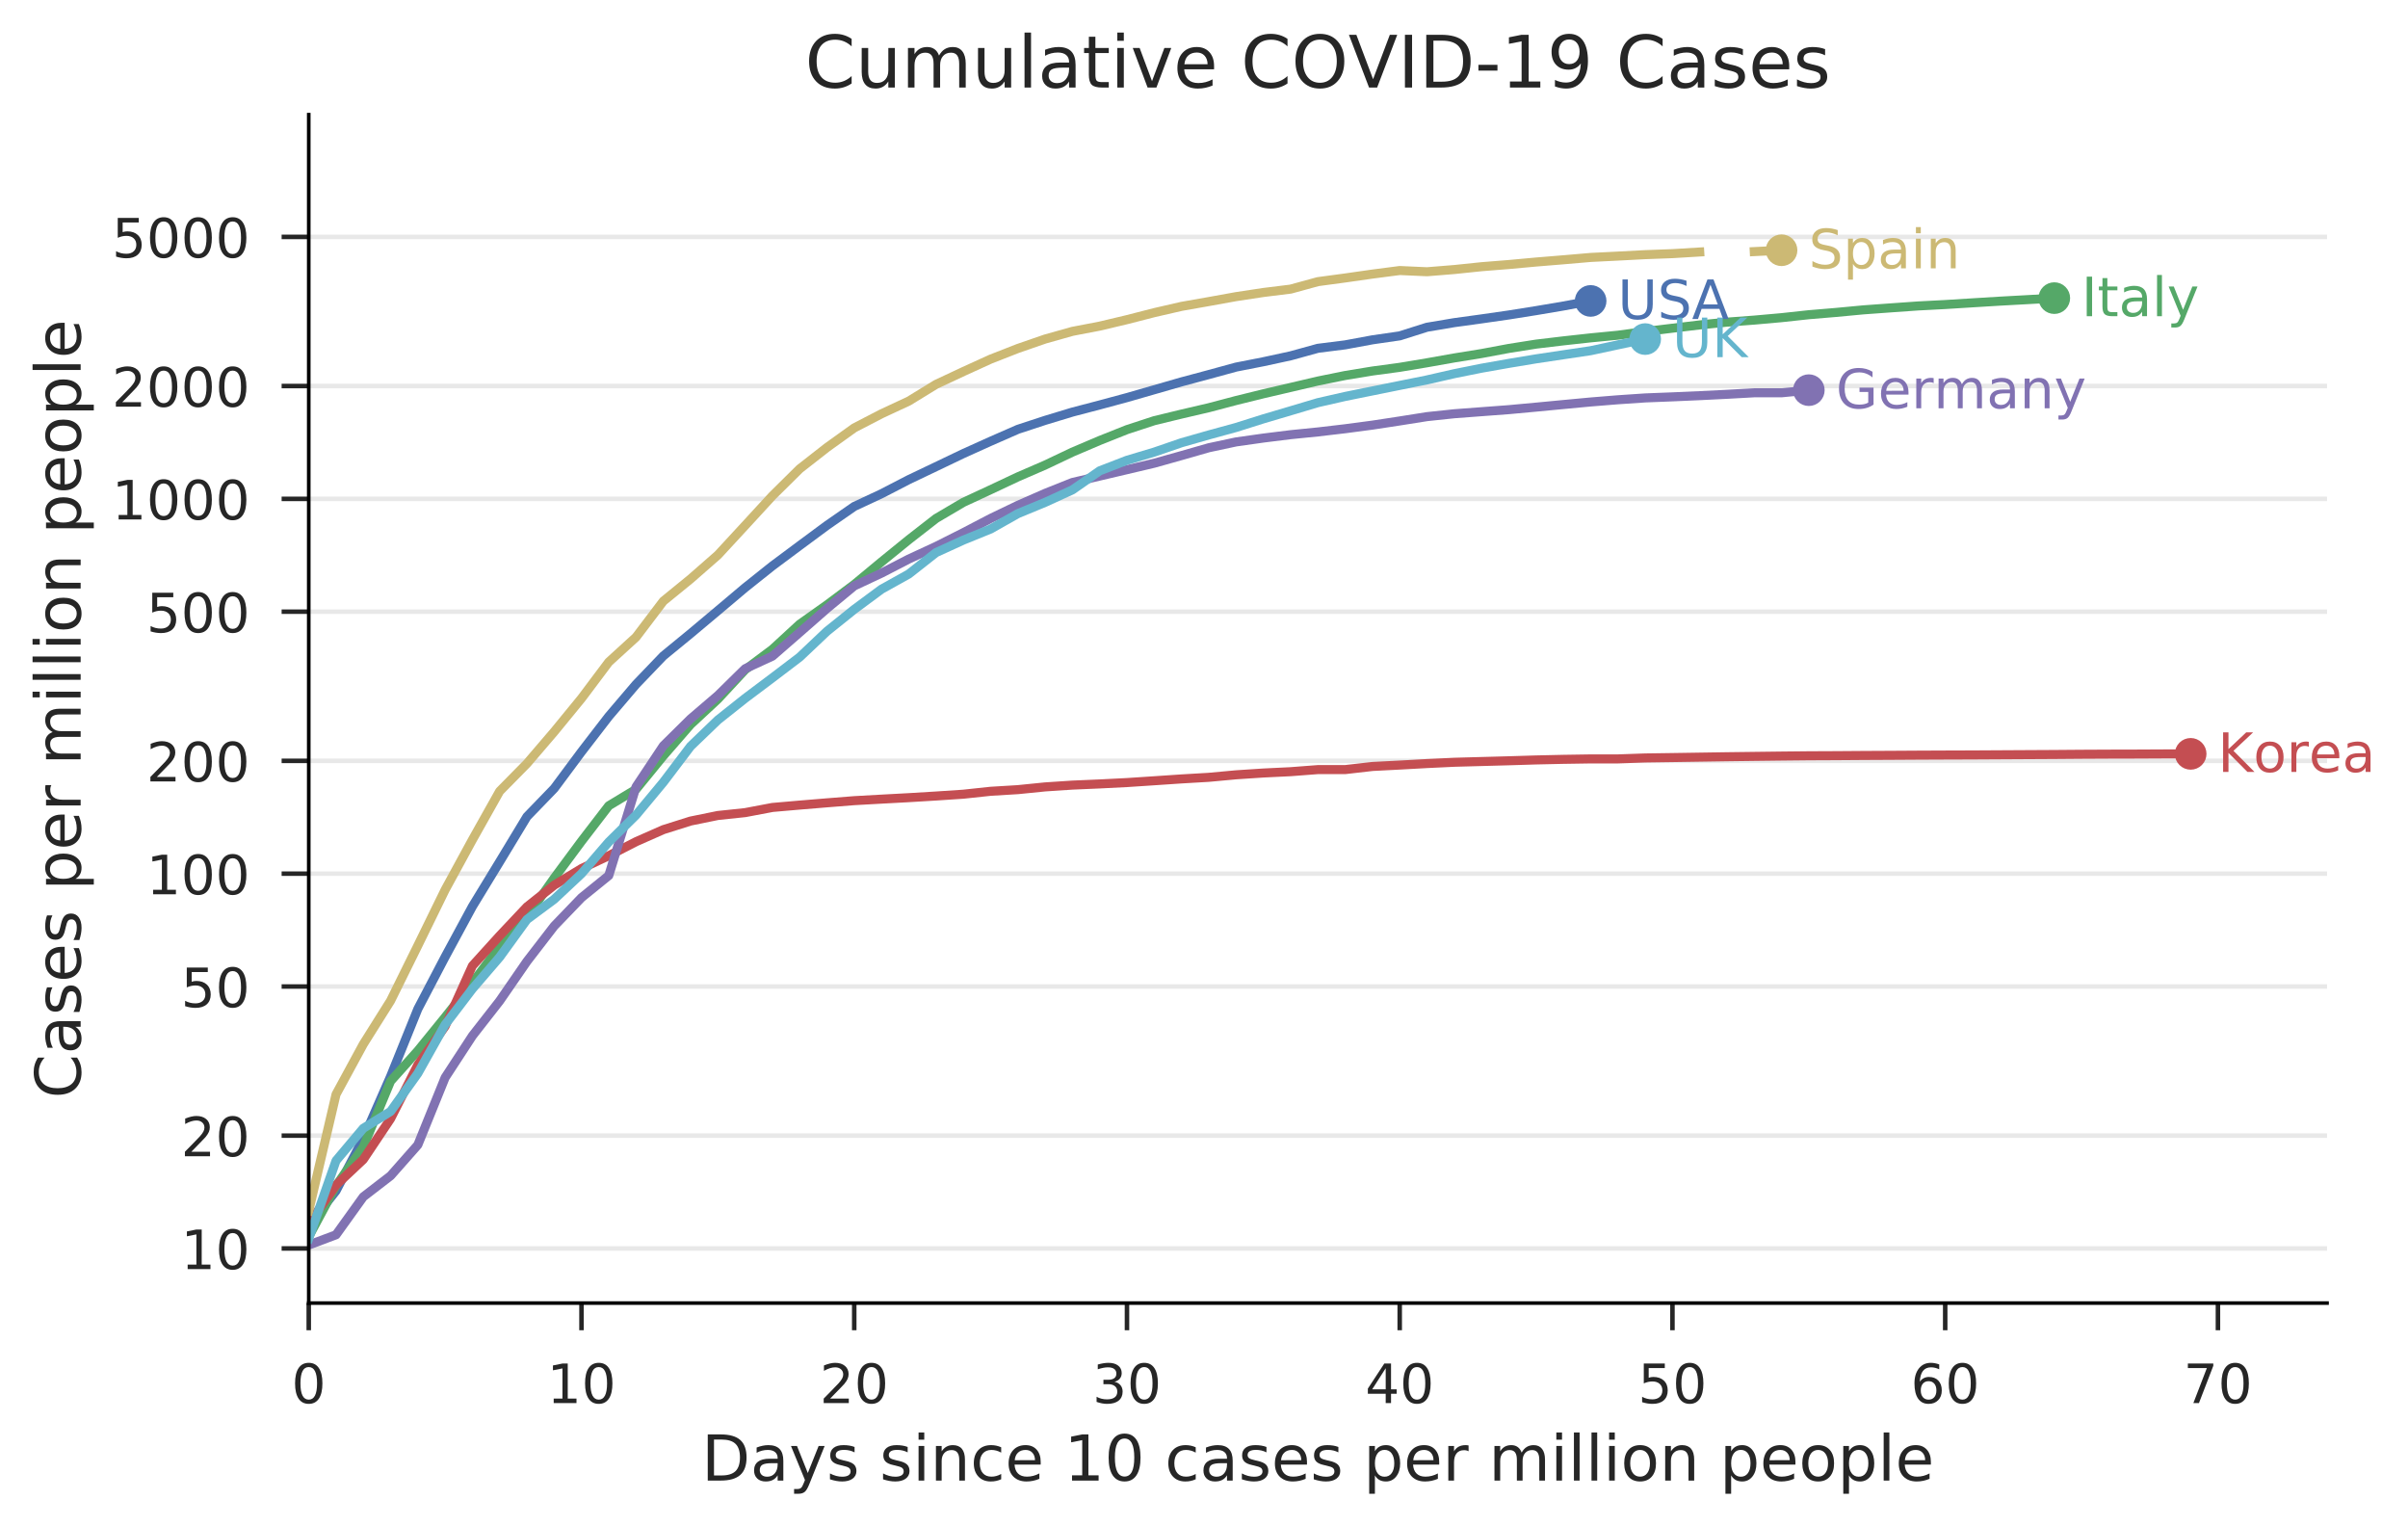 <?xml version="1.0" encoding="utf-8" standalone="no"?>
<!DOCTYPE svg PUBLIC "-//W3C//DTD SVG 1.1//EN"
  "http://www.w3.org/Graphics/SVG/1.1/DTD/svg11.dtd">
<!-- Created with matplotlib (https://matplotlib.org/) -->
<svg height="337.521pt" version="1.1" viewBox="0 0 532.597 337.521" width="532.597pt" xmlns="http://www.w3.org/2000/svg" xmlns:xlink="http://www.w3.org/1999/xlink">
 <defs>
  <style type="text/css">
*{stroke-linecap:butt;stroke-linejoin:round;}
  </style>
 </defs>
 <g id="figure_1">
  <g id="patch_1">
   <path d="M 0 337.521 
L 532.597 337.521 
L 532.597 0 
L 0 0 
z
" style="fill:#ffffff;"/>
  </g>
  <g id="axes_1">
   <g id="patch_2">
    <path d="M 68.289 288.158 
L 514.689 288.158 
L 514.689 25.358 
L 68.289 25.358 
z
" style="fill:#ffffff;"/>
   </g>
   <g id="matplotlib.axis_1">
    <g id="xtick_1">
     <g id="line2d_1">
      <defs>
       <path d="M 0 0 
L 0 6 
" id="mf5d9b15696" style="stroke:#262626;"/>
      </defs>
      <g>
       <use style="fill:#262626;stroke:#262626;" x="68.289" xlink:href="#mf5d9b15696" y="288.158"/>
      </g>
     </g>
     <g id="text_1">
      <!-- 0 -->
      <defs>
       <path d="M 31.781 66.406 
Q 24.172 66.406 20.328 58.906 
Q 16.5 51.422 16.5 36.375 
Q 16.5 21.391 20.328 13.891 
Q 24.172 6.391 31.781 6.391 
Q 39.453 6.391 43.281 13.891 
Q 47.125 21.391 47.125 36.375 
Q 47.125 51.422 43.281 58.906 
Q 39.453 66.406 31.781 66.406 
z
M 31.781 74.219 
Q 44.047 74.219 50.516 64.516 
Q 56.984 54.828 56.984 36.375 
Q 56.984 17.969 50.516 8.266 
Q 44.047 -1.422 31.781 -1.422 
Q 19.531 -1.422 13.062 8.266 
Q 6.594 17.969 6.594 36.375 
Q 6.594 54.828 13.062 64.516 
Q 19.531 74.219 31.781 74.219 
z
" id="DejaVuSans-48"/>
      </defs>
      <g style="fill:#262626;" transform="translate(64.472 310.276)scale(0.12 -0.12)">
       <use xlink:href="#DejaVuSans-48"/>
      </g>
     </g>
    </g>
    <g id="xtick_2">
     <g id="line2d_2">
      <g>
       <use style="fill:#262626;stroke:#262626;" x="128.614" xlink:href="#mf5d9b15696" y="288.158"/>
      </g>
     </g>
     <g id="text_2">
      <!-- 10 -->
      <defs>
       <path d="M 12.406 8.297 
L 28.516 8.297 
L 28.516 63.922 
L 10.984 60.406 
L 10.984 69.391 
L 28.422 72.906 
L 38.281 72.906 
L 38.281 8.297 
L 54.391 8.297 
L 54.391 0 
L 12.406 0 
z
" id="DejaVuSans-49"/>
      </defs>
      <g style="fill:#262626;" transform="translate(120.979 310.276)scale(0.12 -0.12)">
       <use xlink:href="#DejaVuSans-49"/>
       <use x="63.623" xlink:href="#DejaVuSans-48"/>
      </g>
     </g>
    </g>
    <g id="xtick_3">
     <g id="line2d_3">
      <g>
       <use style="fill:#262626;stroke:#262626;" x="188.938" xlink:href="#mf5d9b15696" y="288.158"/>
      </g>
     </g>
     <g id="text_3">
      <!-- 20 -->
      <defs>
       <path d="M 19.188 8.297 
L 53.609 8.297 
L 53.609 0 
L 7.328 0 
L 7.328 8.297 
Q 12.938 14.109 22.625 23.891 
Q 32.328 33.688 34.812 36.531 
Q 39.547 41.844 41.422 45.531 
Q 43.312 49.219 43.312 52.781 
Q 43.312 58.594 39.234 62.25 
Q 35.156 65.922 28.609 65.922 
Q 23.969 65.922 18.812 64.312 
Q 13.672 62.703 7.812 59.422 
L 7.812 69.391 
Q 13.766 71.781 18.938 73 
Q 24.125 74.219 28.422 74.219 
Q 39.75 74.219 46.484 68.547 
Q 53.219 62.891 53.219 53.422 
Q 53.219 48.922 51.531 44.891 
Q 49.859 40.875 45.406 35.406 
Q 44.188 33.984 37.641 27.219 
Q 31.109 20.453 19.188 8.297 
z
" id="DejaVuSans-50"/>
      </defs>
      <g style="fill:#262626;" transform="translate(181.303 310.276)scale(0.12 -0.12)">
       <use xlink:href="#DejaVuSans-50"/>
       <use x="63.623" xlink:href="#DejaVuSans-48"/>
      </g>
     </g>
    </g>
    <g id="xtick_4">
     <g id="line2d_4">
      <g>
       <use style="fill:#262626;stroke:#262626;" x="249.262" xlink:href="#mf5d9b15696" y="288.158"/>
      </g>
     </g>
     <g id="text_4">
      <!-- 30 -->
      <defs>
       <path d="M 40.578 39.312 
Q 47.656 37.797 51.625 33 
Q 55.609 28.219 55.609 21.188 
Q 55.609 10.406 48.188 4.484 
Q 40.766 -1.422 27.094 -1.422 
Q 22.516 -1.422 17.656 -0.516 
Q 12.797 0.391 7.625 2.203 
L 7.625 11.719 
Q 11.719 9.328 16.594 8.109 
Q 21.484 6.891 26.812 6.891 
Q 36.078 6.891 40.938 10.547 
Q 45.797 14.203 45.797 21.188 
Q 45.797 27.641 41.281 31.266 
Q 36.766 34.906 28.719 34.906 
L 20.219 34.906 
L 20.219 43.016 
L 29.109 43.016 
Q 36.375 43.016 40.234 45.922 
Q 44.094 48.828 44.094 54.297 
Q 44.094 59.906 40.109 62.906 
Q 36.141 65.922 28.719 65.922 
Q 24.656 65.922 20.016 65.031 
Q 15.375 64.156 9.812 62.312 
L 9.812 71.094 
Q 15.438 72.656 20.344 73.438 
Q 25.25 74.219 29.594 74.219 
Q 40.828 74.219 47.359 69.109 
Q 53.906 64.016 53.906 55.328 
Q 53.906 49.266 50.438 45.094 
Q 46.969 40.922 40.578 39.312 
z
" id="DejaVuSans-51"/>
      </defs>
      <g style="fill:#262626;" transform="translate(241.627 310.276)scale(0.12 -0.12)">
       <use xlink:href="#DejaVuSans-51"/>
       <use x="63.623" xlink:href="#DejaVuSans-48"/>
      </g>
     </g>
    </g>
    <g id="xtick_5">
     <g id="line2d_5">
      <g>
       <use style="fill:#262626;stroke:#262626;" x="309.587" xlink:href="#mf5d9b15696" y="288.158"/>
      </g>
     </g>
     <g id="text_5">
      <!-- 40 -->
      <defs>
       <path d="M 37.797 64.312 
L 12.891 25.391 
L 37.797 25.391 
z
M 35.203 72.906 
L 47.609 72.906 
L 47.609 25.391 
L 58.016 25.391 
L 58.016 17.188 
L 47.609 17.188 
L 47.609 0 
L 37.797 0 
L 37.797 17.188 
L 4.891 17.188 
L 4.891 26.703 
z
" id="DejaVuSans-52"/>
      </defs>
      <g style="fill:#262626;" transform="translate(301.952 310.276)scale(0.12 -0.12)">
       <use xlink:href="#DejaVuSans-52"/>
       <use x="63.623" xlink:href="#DejaVuSans-48"/>
      </g>
     </g>
    </g>
    <g id="xtick_6">
     <g id="line2d_6">
      <g>
       <use style="fill:#262626;stroke:#262626;" x="369.911" xlink:href="#mf5d9b15696" y="288.158"/>
      </g>
     </g>
     <g id="text_6">
      <!-- 50 -->
      <defs>
       <path d="M 10.797 72.906 
L 49.516 72.906 
L 49.516 64.594 
L 19.828 64.594 
L 19.828 46.734 
Q 21.969 47.469 24.109 47.828 
Q 26.266 48.188 28.422 48.188 
Q 40.625 48.188 47.75 41.5 
Q 54.891 34.812 54.891 23.391 
Q 54.891 11.625 47.562 5.094 
Q 40.234 -1.422 26.906 -1.422 
Q 22.312 -1.422 17.547 -0.641 
Q 12.797 0.141 7.719 1.703 
L 7.719 11.625 
Q 12.109 9.234 16.797 8.062 
Q 21.484 6.891 26.703 6.891 
Q 35.156 6.891 40.078 11.328 
Q 45.016 15.766 45.016 23.391 
Q 45.016 31 40.078 35.438 
Q 35.156 39.891 26.703 39.891 
Q 22.75 39.891 18.812 39.016 
Q 14.891 38.141 10.797 36.281 
z
" id="DejaVuSans-53"/>
      </defs>
      <g style="fill:#262626;" transform="translate(362.276 310.276)scale(0.12 -0.12)">
       <use xlink:href="#DejaVuSans-53"/>
       <use x="63.623" xlink:href="#DejaVuSans-48"/>
      </g>
     </g>
    </g>
    <g id="xtick_7">
     <g id="line2d_7">
      <g>
       <use style="fill:#262626;stroke:#262626;" x="430.235" xlink:href="#mf5d9b15696" y="288.158"/>
      </g>
     </g>
     <g id="text_7">
      <!-- 60 -->
      <defs>
       <path d="M 33.016 40.375 
Q 26.375 40.375 22.484 35.828 
Q 18.609 31.297 18.609 23.391 
Q 18.609 15.531 22.484 10.953 
Q 26.375 6.391 33.016 6.391 
Q 39.656 6.391 43.531 10.953 
Q 47.406 15.531 47.406 23.391 
Q 47.406 31.297 43.531 35.828 
Q 39.656 40.375 33.016 40.375 
z
M 52.594 71.297 
L 52.594 62.312 
Q 48.875 64.062 45.094 64.984 
Q 41.312 65.922 37.594 65.922 
Q 27.828 65.922 22.672 59.328 
Q 17.531 52.734 16.797 39.406 
Q 19.672 43.656 24.016 45.922 
Q 28.375 48.188 33.594 48.188 
Q 44.578 48.188 50.953 41.516 
Q 57.328 34.859 57.328 23.391 
Q 57.328 12.156 50.688 5.359 
Q 44.047 -1.422 33.016 -1.422 
Q 20.359 -1.422 13.672 8.266 
Q 6.984 17.969 6.984 36.375 
Q 6.984 53.656 15.188 63.938 
Q 23.391 74.219 37.203 74.219 
Q 40.922 74.219 44.703 73.484 
Q 48.484 72.75 52.594 71.297 
z
" id="DejaVuSans-54"/>
      </defs>
      <g style="fill:#262626;" transform="translate(422.6 310.276)scale(0.12 -0.12)">
       <use xlink:href="#DejaVuSans-54"/>
       <use x="63.623" xlink:href="#DejaVuSans-48"/>
      </g>
     </g>
    </g>
    <g id="xtick_8">
     <g id="line2d_8">
      <g>
       <use style="fill:#262626;stroke:#262626;" x="490.56" xlink:href="#mf5d9b15696" y="288.158"/>
      </g>
     </g>
     <g id="text_8">
      <!-- 70 -->
      <defs>
       <path d="M 8.203 72.906 
L 55.078 72.906 
L 55.078 68.703 
L 28.609 0 
L 18.312 0 
L 43.219 64.594 
L 8.203 64.594 
z
" id="DejaVuSans-55"/>
      </defs>
      <g style="fill:#262626;" transform="translate(482.925 310.276)scale(0.12 -0.12)">
       <use xlink:href="#DejaVuSans-55"/>
       <use x="63.623" xlink:href="#DejaVuSans-48"/>
      </g>
     </g>
    </g>
    <g id="text_9">
     <!-- Days since 10 cases per million people -->
     <defs>
      <path d="M 19.672 64.797 
L 19.672 8.109 
L 31.594 8.109 
Q 46.688 8.109 53.688 14.938 
Q 60.688 21.781 60.688 36.531 
Q 60.688 51.172 53.688 57.984 
Q 46.688 64.797 31.594 64.797 
z
M 9.812 72.906 
L 30.078 72.906 
Q 51.266 72.906 61.172 64.094 
Q 71.094 55.281 71.094 36.531 
Q 71.094 17.672 61.125 8.828 
Q 51.172 0 30.078 0 
L 9.812 0 
z
" id="DejaVuSans-68"/>
      <path d="M 34.281 27.484 
Q 23.391 27.484 19.188 25 
Q 14.984 22.516 14.984 16.5 
Q 14.984 11.719 18.141 8.906 
Q 21.297 6.109 26.703 6.109 
Q 34.188 6.109 38.703 11.406 
Q 43.219 16.703 43.219 25.484 
L 43.219 27.484 
z
M 52.203 31.203 
L 52.203 0 
L 43.219 0 
L 43.219 8.297 
Q 40.141 3.328 35.547 0.953 
Q 30.953 -1.422 24.312 -1.422 
Q 15.922 -1.422 10.953 3.297 
Q 6 8.016 6 15.922 
Q 6 25.141 12.172 29.828 
Q 18.359 34.516 30.609 34.516 
L 43.219 34.516 
L 43.219 35.406 
Q 43.219 41.609 39.141 45 
Q 35.062 48.391 27.688 48.391 
Q 23 48.391 18.547 47.266 
Q 14.109 46.141 10.016 43.891 
L 10.016 52.203 
Q 14.938 54.109 19.578 55.047 
Q 24.219 56 28.609 56 
Q 40.484 56 46.344 49.844 
Q 52.203 43.703 52.203 31.203 
z
" id="DejaVuSans-97"/>
      <path d="M 32.172 -5.078 
Q 28.375 -14.844 24.75 -17.812 
Q 21.141 -20.797 15.094 -20.797 
L 7.906 -20.797 
L 7.906 -13.281 
L 13.188 -13.281 
Q 16.891 -13.281 18.938 -11.516 
Q 21 -9.766 23.484 -3.219 
L 25.094 0.875 
L 2.984 54.688 
L 12.5 54.688 
L 29.594 11.922 
L 46.688 54.688 
L 56.203 54.688 
z
" id="DejaVuSans-121"/>
      <path d="M 44.281 53.078 
L 44.281 44.578 
Q 40.484 46.531 36.375 47.5 
Q 32.281 48.484 27.875 48.484 
Q 21.188 48.484 17.844 46.438 
Q 14.5 44.391 14.5 40.281 
Q 14.5 37.156 16.891 35.375 
Q 19.281 33.594 26.516 31.984 
L 29.594 31.297 
Q 39.156 29.25 43.188 25.516 
Q 47.219 21.781 47.219 15.094 
Q 47.219 7.469 41.188 3.016 
Q 35.156 -1.422 24.609 -1.422 
Q 20.219 -1.422 15.453 -0.562 
Q 10.688 0.297 5.422 2 
L 5.422 11.281 
Q 10.406 8.688 15.234 7.391 
Q 20.062 6.109 24.812 6.109 
Q 31.156 6.109 34.562 8.281 
Q 37.984 10.453 37.984 14.406 
Q 37.984 18.062 35.516 20.016 
Q 33.062 21.969 24.703 23.781 
L 21.578 24.516 
Q 13.234 26.266 9.516 29.906 
Q 5.812 33.547 5.812 39.891 
Q 5.812 47.609 11.281 51.797 
Q 16.75 56 26.812 56 
Q 31.781 56 36.172 55.266 
Q 40.578 54.547 44.281 53.078 
z
" id="DejaVuSans-115"/>
      <path id="DejaVuSans-32"/>
      <path d="M 9.422 54.688 
L 18.406 54.688 
L 18.406 0 
L 9.422 0 
z
M 9.422 75.984 
L 18.406 75.984 
L 18.406 64.594 
L 9.422 64.594 
z
" id="DejaVuSans-105"/>
      <path d="M 54.891 33.016 
L 54.891 0 
L 45.906 0 
L 45.906 32.719 
Q 45.906 40.484 42.875 44.328 
Q 39.844 48.188 33.797 48.188 
Q 26.516 48.188 22.312 43.547 
Q 18.109 38.922 18.109 30.906 
L 18.109 0 
L 9.078 0 
L 9.078 54.688 
L 18.109 54.688 
L 18.109 46.188 
Q 21.344 51.125 25.703 53.562 
Q 30.078 56 35.797 56 
Q 45.219 56 50.047 50.172 
Q 54.891 44.344 54.891 33.016 
z
" id="DejaVuSans-110"/>
      <path d="M 48.781 52.594 
L 48.781 44.188 
Q 44.969 46.297 41.141 47.344 
Q 37.312 48.391 33.406 48.391 
Q 24.656 48.391 19.812 42.844 
Q 14.984 37.312 14.984 27.297 
Q 14.984 17.281 19.812 11.734 
Q 24.656 6.203 33.406 6.203 
Q 37.312 6.203 41.141 7.25 
Q 44.969 8.297 48.781 10.406 
L 48.781 2.094 
Q 45.016 0.344 40.984 -0.531 
Q 36.969 -1.422 32.422 -1.422 
Q 20.062 -1.422 12.781 6.344 
Q 5.516 14.109 5.516 27.297 
Q 5.516 40.672 12.859 48.328 
Q 20.219 56 33.016 56 
Q 37.156 56 41.109 55.141 
Q 45.062 54.297 48.781 52.594 
z
" id="DejaVuSans-99"/>
      <path d="M 56.203 29.594 
L 56.203 25.203 
L 14.891 25.203 
Q 15.484 15.922 20.484 11.062 
Q 25.484 6.203 34.422 6.203 
Q 39.594 6.203 44.453 7.469 
Q 49.312 8.734 54.109 11.281 
L 54.109 2.781 
Q 49.266 0.734 44.188 -0.344 
Q 39.109 -1.422 33.891 -1.422 
Q 20.797 -1.422 13.156 6.188 
Q 5.516 13.812 5.516 26.812 
Q 5.516 40.234 12.766 48.109 
Q 20.016 56 32.328 56 
Q 43.359 56 49.781 48.891 
Q 56.203 41.797 56.203 29.594 
z
M 47.219 32.234 
Q 47.125 39.594 43.094 43.984 
Q 39.062 48.391 32.422 48.391 
Q 24.906 48.391 20.391 44.141 
Q 15.875 39.891 15.188 32.172 
z
" id="DejaVuSans-101"/>
      <path d="M 18.109 8.203 
L 18.109 -20.797 
L 9.078 -20.797 
L 9.078 54.688 
L 18.109 54.688 
L 18.109 46.391 
Q 20.953 51.266 25.266 53.625 
Q 29.594 56 35.594 56 
Q 45.562 56 51.781 48.094 
Q 58.016 40.188 58.016 27.297 
Q 58.016 14.406 51.781 6.484 
Q 45.562 -1.422 35.594 -1.422 
Q 29.594 -1.422 25.266 0.953 
Q 20.953 3.328 18.109 8.203 
z
M 48.688 27.297 
Q 48.688 37.203 44.609 42.844 
Q 40.531 48.484 33.406 48.484 
Q 26.266 48.484 22.188 42.844 
Q 18.109 37.203 18.109 27.297 
Q 18.109 17.391 22.188 11.75 
Q 26.266 6.109 33.406 6.109 
Q 40.531 6.109 44.609 11.75 
Q 48.688 17.391 48.688 27.297 
z
" id="DejaVuSans-112"/>
      <path d="M 41.109 46.297 
Q 39.594 47.172 37.812 47.578 
Q 36.031 48 33.891 48 
Q 26.266 48 22.188 43.047 
Q 18.109 38.094 18.109 28.812 
L 18.109 0 
L 9.078 0 
L 9.078 54.688 
L 18.109 54.688 
L 18.109 46.188 
Q 20.953 51.172 25.484 53.578 
Q 30.031 56 36.531 56 
Q 37.453 56 38.578 55.875 
Q 39.703 55.766 41.062 55.516 
z
" id="DejaVuSans-114"/>
      <path d="M 52 44.188 
Q 55.375 50.25 60.062 53.125 
Q 64.75 56 71.094 56 
Q 79.641 56 84.281 50.016 
Q 88.922 44.047 88.922 33.016 
L 88.922 0 
L 79.891 0 
L 79.891 32.719 
Q 79.891 40.578 77.094 44.375 
Q 74.312 48.188 68.609 48.188 
Q 61.625 48.188 57.562 43.547 
Q 53.516 38.922 53.516 30.906 
L 53.516 0 
L 44.484 0 
L 44.484 32.719 
Q 44.484 40.625 41.703 44.406 
Q 38.922 48.188 33.109 48.188 
Q 26.219 48.188 22.156 43.531 
Q 18.109 38.875 18.109 30.906 
L 18.109 0 
L 9.078 0 
L 9.078 54.688 
L 18.109 54.688 
L 18.109 46.188 
Q 21.188 51.219 25.484 53.609 
Q 29.781 56 35.688 56 
Q 41.656 56 45.828 52.969 
Q 50 49.953 52 44.188 
z
" id="DejaVuSans-109"/>
      <path d="M 9.422 75.984 
L 18.406 75.984 
L 18.406 0 
L 9.422 0 
z
" id="DejaVuSans-108"/>
      <path d="M 30.609 48.391 
Q 23.391 48.391 19.188 42.75 
Q 14.984 37.109 14.984 27.297 
Q 14.984 17.484 19.156 11.844 
Q 23.344 6.203 30.609 6.203 
Q 37.797 6.203 41.984 11.859 
Q 46.188 17.531 46.188 27.297 
Q 46.188 37.016 41.984 42.703 
Q 37.797 48.391 30.609 48.391 
z
M 30.609 56 
Q 42.328 56 49.016 48.375 
Q 55.719 40.766 55.719 27.297 
Q 55.719 13.875 49.016 6.219 
Q 42.328 -1.422 30.609 -1.422 
Q 18.844 -1.422 12.172 6.219 
Q 5.516 13.875 5.516 27.297 
Q 5.516 40.766 12.172 48.375 
Q 18.844 56 30.609 56 
z
" id="DejaVuSans-111"/>
     </defs>
     <g style="fill:#262626;" transform="translate(155.167 327.409)scale(0.14 -0.14)">
      <use xlink:href="#DejaVuSans-68"/>
      <use x="77.002" xlink:href="#DejaVuSans-97"/>
      <use x="138.281" xlink:href="#DejaVuSans-121"/>
      <use x="197.461" xlink:href="#DejaVuSans-115"/>
      <use x="249.561" xlink:href="#DejaVuSans-32"/>
      <use x="281.348" xlink:href="#DejaVuSans-115"/>
      <use x="333.447" xlink:href="#DejaVuSans-105"/>
      <use x="361.23" xlink:href="#DejaVuSans-110"/>
      <use x="424.609" xlink:href="#DejaVuSans-99"/>
      <use x="479.59" xlink:href="#DejaVuSans-101"/>
      <use x="541.113" xlink:href="#DejaVuSans-32"/>
      <use x="572.9" xlink:href="#DejaVuSans-49"/>
      <use x="636.523" xlink:href="#DejaVuSans-48"/>
      <use x="700.146" xlink:href="#DejaVuSans-32"/>
      <use x="731.934" xlink:href="#DejaVuSans-99"/>
      <use x="786.914" xlink:href="#DejaVuSans-97"/>
      <use x="848.193" xlink:href="#DejaVuSans-115"/>
      <use x="900.293" xlink:href="#DejaVuSans-101"/>
      <use x="961.816" xlink:href="#DejaVuSans-115"/>
      <use x="1013.916" xlink:href="#DejaVuSans-32"/>
      <use x="1045.703" xlink:href="#DejaVuSans-112"/>
      <use x="1109.18" xlink:href="#DejaVuSans-101"/>
      <use x="1170.703" xlink:href="#DejaVuSans-114"/>
      <use x="1211.816" xlink:href="#DejaVuSans-32"/>
      <use x="1243.604" xlink:href="#DejaVuSans-109"/>
      <use x="1341.016" xlink:href="#DejaVuSans-105"/>
      <use x="1368.799" xlink:href="#DejaVuSans-108"/>
      <use x="1396.582" xlink:href="#DejaVuSans-108"/>
      <use x="1424.365" xlink:href="#DejaVuSans-105"/>
      <use x="1452.148" xlink:href="#DejaVuSans-111"/>
      <use x="1513.33" xlink:href="#DejaVuSans-110"/>
      <use x="1576.709" xlink:href="#DejaVuSans-32"/>
      <use x="1608.496" xlink:href="#DejaVuSans-112"/>
      <use x="1671.973" xlink:href="#DejaVuSans-101"/>
      <use x="1733.496" xlink:href="#DejaVuSans-111"/>
      <use x="1794.678" xlink:href="#DejaVuSans-112"/>
      <use x="1858.154" xlink:href="#DejaVuSans-108"/>
      <use x="1885.938" xlink:href="#DejaVuSans-101"/>
     </g>
    </g>
   </g>
   <g id="matplotlib.axis_2">
    <g id="ytick_1">
     <g id="line2d_9">
      <path clip-path="url(#pf2606ff730)" d="M 68.289 276.08 
L 514.689 276.08 
" style="fill:none;stroke:#b0b0b0;stroke-linecap:square;stroke-opacity:0.3;"/>
     </g>
     <g id="line2d_10">
      <defs>
       <path d="M 0 0 
L -6 0 
" id="md358b56eb4" style="stroke:#262626;"/>
      </defs>
      <g>
       <use style="fill:#262626;stroke:#262626;" x="68.289" xlink:href="#md358b56eb4" y="276.08"/>
      </g>
     </g>
     <g id="text_10">
      <!-- 10 -->
      <g style="fill:#262626;" transform="translate(40.019 280.639)scale(0.12 -0.12)">
       <use xlink:href="#DejaVuSans-49"/>
       <use x="63.623" xlink:href="#DejaVuSans-48"/>
      </g>
     </g>
    </g>
    <g id="ytick_2">
     <g id="line2d_11">
      <path clip-path="url(#pf2606ff730)" d="M 68.289 251.13 
L 514.689 251.13 
" style="fill:none;stroke:#b0b0b0;stroke-linecap:square;stroke-opacity:0.3;"/>
     </g>
     <g id="line2d_12">
      <g>
       <use style="fill:#262626;stroke:#262626;" x="68.289" xlink:href="#md358b56eb4" y="251.13"/>
      </g>
     </g>
     <g id="text_11">
      <!-- 20 -->
      <g style="fill:#262626;" transform="translate(40.019 255.689)scale(0.12 -0.12)">
       <use xlink:href="#DejaVuSans-50"/>
       <use x="63.623" xlink:href="#DejaVuSans-48"/>
      </g>
     </g>
    </g>
    <g id="ytick_3">
     <g id="line2d_13">
      <path clip-path="url(#pf2606ff730)" d="M 68.289 218.148 
L 514.689 218.148 
" style="fill:none;stroke:#b0b0b0;stroke-linecap:square;stroke-opacity:0.3;"/>
     </g>
     <g id="line2d_14">
      <g>
       <use style="fill:#262626;stroke:#262626;" x="68.289" xlink:href="#md358b56eb4" y="218.148"/>
      </g>
     </g>
     <g id="text_12">
      <!-- 50 -->
      <g style="fill:#262626;" transform="translate(40.019 222.707)scale(0.12 -0.12)">
       <use xlink:href="#DejaVuSans-53"/>
       <use x="63.623" xlink:href="#DejaVuSans-48"/>
      </g>
     </g>
    </g>
    <g id="ytick_4">
     <g id="line2d_15">
      <path clip-path="url(#pf2606ff730)" d="M 68.289 193.198 
L 514.689 193.198 
" style="fill:none;stroke:#b0b0b0;stroke-linecap:square;stroke-opacity:0.3;"/>
     </g>
     <g id="line2d_16">
      <g>
       <use style="fill:#262626;stroke:#262626;" x="68.289" xlink:href="#md358b56eb4" y="193.198"/>
      </g>
     </g>
     <g id="text_13">
      <!-- 100 -->
      <g style="fill:#262626;" transform="translate(32.384 197.757)scale(0.12 -0.12)">
       <use xlink:href="#DejaVuSans-49"/>
       <use x="63.623" xlink:href="#DejaVuSans-48"/>
       <use x="127.246" xlink:href="#DejaVuSans-48"/>
      </g>
     </g>
    </g>
    <g id="ytick_5">
     <g id="line2d_17">
      <path clip-path="url(#pf2606ff730)" d="M 68.289 168.248 
L 514.689 168.248 
" style="fill:none;stroke:#b0b0b0;stroke-linecap:square;stroke-opacity:0.3;"/>
     </g>
     <g id="line2d_18">
      <g>
       <use style="fill:#262626;stroke:#262626;" x="68.289" xlink:href="#md358b56eb4" y="168.248"/>
      </g>
     </g>
     <g id="text_14">
      <!-- 200 -->
      <g style="fill:#262626;" transform="translate(32.384 172.808)scale(0.12 -0.12)">
       <use xlink:href="#DejaVuSans-50"/>
       <use x="63.623" xlink:href="#DejaVuSans-48"/>
       <use x="127.246" xlink:href="#DejaVuSans-48"/>
      </g>
     </g>
    </g>
    <g id="ytick_6">
     <g id="line2d_19">
      <path clip-path="url(#pf2606ff730)" d="M 68.289 135.266 
L 514.689 135.266 
" style="fill:none;stroke:#b0b0b0;stroke-linecap:square;stroke-opacity:0.3;"/>
     </g>
     <g id="line2d_20">
      <g>
       <use style="fill:#262626;stroke:#262626;" x="68.289" xlink:href="#md358b56eb4" y="135.266"/>
      </g>
     </g>
     <g id="text_15">
      <!-- 500 -->
      <g style="fill:#262626;" transform="translate(32.384 139.826)scale(0.12 -0.12)">
       <use xlink:href="#DejaVuSans-53"/>
       <use x="63.623" xlink:href="#DejaVuSans-48"/>
       <use x="127.246" xlink:href="#DejaVuSans-48"/>
      </g>
     </g>
    </g>
    <g id="ytick_7">
     <g id="line2d_21">
      <path clip-path="url(#pf2606ff730)" d="M 68.289 110.317 
L 514.689 110.317 
" style="fill:none;stroke:#b0b0b0;stroke-linecap:square;stroke-opacity:0.3;"/>
     </g>
     <g id="line2d_22">
      <g>
       <use style="fill:#262626;stroke:#262626;" x="68.289" xlink:href="#md358b56eb4" y="110.317"/>
      </g>
     </g>
     <g id="text_16">
      <!-- 1000 -->
      <g style="fill:#262626;" transform="translate(24.749 114.876)scale(0.12 -0.12)">
       <use xlink:href="#DejaVuSans-49"/>
       <use x="63.623" xlink:href="#DejaVuSans-48"/>
       <use x="127.246" xlink:href="#DejaVuSans-48"/>
       <use x="190.869" xlink:href="#DejaVuSans-48"/>
      </g>
     </g>
    </g>
    <g id="ytick_8">
     <g id="line2d_23">
      <path clip-path="url(#pf2606ff730)" d="M 68.289 85.367 
L 514.689 85.367 
" style="fill:none;stroke:#b0b0b0;stroke-linecap:square;stroke-opacity:0.3;"/>
     </g>
     <g id="line2d_24">
      <g>
       <use style="fill:#262626;stroke:#262626;" x="68.289" xlink:href="#md358b56eb4" y="85.367"/>
      </g>
     </g>
     <g id="text_17">
      <!-- 2000 -->
      <g style="fill:#262626;" transform="translate(24.749 89.926)scale(0.12 -0.12)">
       <use xlink:href="#DejaVuSans-50"/>
       <use x="63.623" xlink:href="#DejaVuSans-48"/>
       <use x="127.246" xlink:href="#DejaVuSans-48"/>
       <use x="190.869" xlink:href="#DejaVuSans-48"/>
      </g>
     </g>
    </g>
    <g id="ytick_9">
     <g id="line2d_25">
      <path clip-path="url(#pf2606ff730)" d="M 68.289 52.385 
L 514.689 52.385 
" style="fill:none;stroke:#b0b0b0;stroke-linecap:square;stroke-opacity:0.3;"/>
     </g>
     <g id="line2d_26">
      <g>
       <use style="fill:#262626;stroke:#262626;" x="68.289" xlink:href="#md358b56eb4" y="52.385"/>
      </g>
     </g>
     <g id="text_18">
      <!-- 5000 -->
      <g style="fill:#262626;" transform="translate(24.749 56.944)scale(0.12 -0.12)">
       <use xlink:href="#DejaVuSans-53"/>
       <use x="63.623" xlink:href="#DejaVuSans-48"/>
       <use x="127.246" xlink:href="#DejaVuSans-48"/>
       <use x="190.869" xlink:href="#DejaVuSans-48"/>
      </g>
     </g>
    </g>
    <g id="text_19">
     <!-- Cases per million people -->
     <defs>
      <path d="M 64.406 67.281 
L 64.406 56.891 
Q 59.422 61.531 53.781 63.812 
Q 48.141 66.109 41.797 66.109 
Q 29.297 66.109 22.656 58.469 
Q 16.016 50.828 16.016 36.375 
Q 16.016 21.969 22.656 14.328 
Q 29.297 6.688 41.797 6.688 
Q 48.141 6.688 53.781 8.984 
Q 59.422 11.281 64.406 15.922 
L 64.406 5.609 
Q 59.234 2.094 53.438 0.328 
Q 47.656 -1.422 41.219 -1.422 
Q 24.656 -1.422 15.125 8.703 
Q 5.609 18.844 5.609 36.375 
Q 5.609 53.953 15.125 64.078 
Q 24.656 74.219 41.219 74.219 
Q 47.75 74.219 53.531 72.484 
Q 59.328 70.75 64.406 67.281 
z
" id="DejaVuSans-67"/>
     </defs>
     <g style="fill:#262626;" transform="translate(17.838 242.885)rotate(-90)scale(0.14 -0.14)">
      <use xlink:href="#DejaVuSans-67"/>
      <use x="69.824" xlink:href="#DejaVuSans-97"/>
      <use x="131.104" xlink:href="#DejaVuSans-115"/>
      <use x="183.203" xlink:href="#DejaVuSans-101"/>
      <use x="244.727" xlink:href="#DejaVuSans-115"/>
      <use x="296.826" xlink:href="#DejaVuSans-32"/>
      <use x="328.613" xlink:href="#DejaVuSans-112"/>
      <use x="392.09" xlink:href="#DejaVuSans-101"/>
      <use x="453.613" xlink:href="#DejaVuSans-114"/>
      <use x="494.727" xlink:href="#DejaVuSans-32"/>
      <use x="526.514" xlink:href="#DejaVuSans-109"/>
      <use x="623.926" xlink:href="#DejaVuSans-105"/>
      <use x="651.709" xlink:href="#DejaVuSans-108"/>
      <use x="679.492" xlink:href="#DejaVuSans-108"/>
      <use x="707.275" xlink:href="#DejaVuSans-105"/>
      <use x="735.059" xlink:href="#DejaVuSans-111"/>
      <use x="796.24" xlink:href="#DejaVuSans-110"/>
      <use x="859.619" xlink:href="#DejaVuSans-32"/>
      <use x="891.406" xlink:href="#DejaVuSans-112"/>
      <use x="954.883" xlink:href="#DejaVuSans-101"/>
      <use x="1016.406" xlink:href="#DejaVuSans-111"/>
      <use x="1077.588" xlink:href="#DejaVuSans-112"/>
      <use x="1141.064" xlink:href="#DejaVuSans-108"/>
      <use x="1168.848" xlink:href="#DejaVuSans-101"/>
     </g>
    </g>
   </g>
   <g id="line2d_27">
    <path clip-path="url(#pf2606ff730)" d="M 68.289 270.939 
L 74.322 263.34 
L 80.354 251.776 
L 86.387 238.033 
L 92.419 223.115 
L 98.452 211.597 
L 104.484 200.45 
L 110.516 190.559 
L 116.549 180.589 
L 122.581 174.35 
L 128.614 166.237 
L 134.646 158.414 
L 140.679 151.333 
L 146.711 145.046 
L 152.743 140.101 
L 158.776 135.039 
L 164.808 129.951 
L 170.841 125.142 
L 176.873 120.648 
L 182.906 116.183 
L 188.938 111.998 
L 194.97 109.183 
L 201.003 106.064 
L 207.035 103.189 
L 213.068 100.301 
L 219.1 97.582 
L 225.133 94.938 
L 231.165 92.956 
L 237.197 91.127 
L 243.23 89.547 
L 249.262 87.921 
L 255.295 86.183 
L 261.327 84.444 
L 267.36 82.827 
L 273.392 81.178 
L 279.425 79.993 
L 285.457 78.687 
L 291.489 77.023 
L 297.522 76.263 
L 303.554 75.147 
L 309.587 74.273 
L 315.619 72.363 
L 321.652 71.348 
L 327.684 70.518 
L 333.716 69.65 
L 339.749 68.691 
L 345.781 67.67 
L 351.814 66.546 
" style="fill:none;stroke:#4c72b0;stroke-linecap:square;stroke-width:2;"/>
   </g>
   <g id="line2d_28">
    <path clip-path="url(#pf2606ff730)" d="M 68.289 273.457 
L 74.322 262.226 
L 80.354 253.615 
L 86.387 239.084 
L 92.419 232.359 
L 98.452 224.94 
L 104.484 217.354 
L 110.516 209.352 
L 116.549 202.74 
L 122.581 194.165 
L 128.614 186.029 
L 134.646 178.18 
L 140.679 174.537 
L 146.711 167.146 
L 152.743 160.204 
L 158.776 154.598 
L 164.808 148.095 
L 170.841 143.586 
L 176.873 138.033 
L 182.906 133.761 
L 188.938 129.25 
L 194.97 124.25 
L 201.003 119.348 
L 207.035 114.649 
L 213.068 111.095 
L 219.1 108.292 
L 225.133 105.452 
L 231.165 102.838 
L 237.197 99.978 
L 243.23 97.408 
L 249.262 95.004 
L 255.295 93.029 
L 261.327 91.567 
L 267.36 90.161 
L 273.392 88.569 
L 279.425 87.081 
L 285.457 85.676 
L 291.489 84.261 
L 297.522 83.036 
L 303.554 82.045 
L 309.587 81.229 
L 315.619 80.225 
L 321.652 79.155 
L 327.684 78.179 
L 333.716 77.052 
L 339.749 76.097 
L 345.781 75.378 
L 351.814 74.714 
L 357.846 74.128 
L 363.879 73.312 
L 369.911 72.576 
L 375.943 71.854 
L 381.976 71.236 
L 388.008 70.785 
L 394.041 70.247 
L 400.073 69.594 
L 406.106 69.089 
L 412.138 68.521 
L 418.17 68.084 
L 424.203 67.658 
L 430.235 67.343 
L 436.268 66.967 
L 442.3 66.597 
L 448.333 66.267 
L 454.365 65.925 
" style="fill:none;stroke:#55a868;stroke-linecap:square;stroke-width:2;"/>
   </g>
   <g id="line2d_29">
    <path clip-path="url(#pf2606ff730)" d="M 68.289 270.616 
L 74.322 262.072 
L 80.354 256.402 
L 86.387 247.383 
L 92.419 235.483 
L 98.452 226.945 
L 104.484 213.581 
L 110.516 206.929 
L 116.549 200.53 
L 122.581 195.736 
L 128.614 192.07 
L 134.646 189.226 
L 140.679 186.129 
L 146.711 183.464 
L 152.743 181.563 
L 158.776 180.333 
L 164.808 179.7 
L 170.841 178.558 
L 176.873 178.033 
L 182.906 177.534 
L 188.938 177.054 
L 194.97 176.717 
L 201.003 176.392 
L 207.035 176.027 
L 213.068 175.627 
L 219.1 174.982 
L 225.133 174.619 
L 231.165 174.012 
L 237.197 173.614 
L 243.23 173.356 
L 249.262 173.052 
L 255.295 172.655 
L 261.327 172.248 
L 267.36 171.895 
L 273.392 171.337 
L 279.425 170.94 
L 285.457 170.648 
L 291.489 170.185 
L 297.522 170.185 
L 303.554 169.493 
L 309.587 169.184 
L 315.619 168.85 
L 321.652 168.564 
L 327.684 168.399 
L 333.716 168.235 
L 339.749 168.05 
L 345.781 167.916 
L 351.814 167.822 
L 357.846 167.822 
L 363.879 167.61 
L 369.911 167.524 
L 375.943 167.432 
L 381.976 167.34 
L 388.008 167.265 
L 394.041 167.191 
L 400.073 167.13 
L 406.106 167.103 
L 412.138 167.059 
L 418.17 167.029 
L 424.203 166.992 
L 430.235 166.965 
L 436.268 166.945 
L 442.3 166.911 
L 448.333 166.877 
L 454.365 166.844 
L 460.397 166.797 
L 466.43 166.767 
L 472.462 166.753 
L 478.495 166.723 
L 484.527 166.703 
" style="fill:none;stroke:#c44e52;stroke-linecap:square;stroke-width:2;"/>
   </g>
   <g id="line2d_30">
    <path clip-path="url(#pf2606ff730)" d="M 68.289 275.319 
L 74.322 273.054 
L 80.354 264.657 
L 86.387 260.009 
L 92.419 253.174 
L 98.452 238.297 
L 104.484 229.061 
L 110.516 221.336 
L 116.549 212.596 
L 122.581 204.775 
L 128.614 198.505 
L 134.646 193.612 
L 140.679 173.996 
L 146.711 164.931 
L 152.743 158.969 
L 158.776 153.805 
L 164.808 147.874 
L 170.841 145.098 
L 176.873 139.848 
L 182.906 134.558 
L 188.938 129.564 
L 194.97 126.74 
L 201.003 123.624 
L 207.035 120.836 
L 213.068 117.798 
L 219.1 114.65 
L 225.133 111.748 
L 231.165 109.1 
L 237.197 106.692 
L 243.23 105.277 
L 249.262 103.858 
L 255.295 102.435 
L 261.327 100.741 
L 267.36 99.012 
L 273.392 97.725 
L 279.425 96.872 
L 285.457 96.122 
L 291.489 95.518 
L 297.522 94.81 
L 303.554 94.01 
L 309.587 93.089 
L 315.619 92.132 
L 321.652 91.494 
L 327.684 91.04 
L 333.716 90.589 
L 339.749 90.032 
L 345.781 89.456 
L 351.814 88.892 
L 357.846 88.403 
L 363.879 87.995 
L 369.911 87.759 
L 375.943 87.494 
L 381.976 87.195 
L 388.008 86.859 
L 394.041 86.859 
L 400.073 86.279 
" style="fill:none;stroke:#8172b2;stroke-linecap:square;stroke-width:2;"/>
   </g>
   <g id="line2d_31">
    <path clip-path="url(#pf2606ff730)" d="M 68.289 267.744 
L 74.322 242.008 
L 80.354 230.906 
L 86.387 221.305 
L 92.419 209.098 
L 98.452 196.77 
L 104.484 185.709 
L 110.516 174.97 
L 116.549 168.846 
L 122.581 161.801 
L 128.614 154.435 
L 134.646 146.399 
L 140.679 140.895 
L 146.711 132.934 
L 152.743 128.02 
L 158.776 122.737 
L 164.808 116.205 
L 170.841 109.64 
L 176.873 103.677 
L 182.906 98.958 
L 188.938 94.628 
L 194.97 91.505 
L 201.003 88.695 
L 207.035 84.995 
L 213.068 82.167 
L 219.1 79.419 
L 225.133 77.058 
L 231.165 74.971 
L 237.197 73.274 
L 243.23 72.117 
L 249.262 70.685 
L 255.295 69.136 
L 261.327 67.75 
L 267.36 66.686 
L 273.392 65.595 
L 279.425 64.68 
L 285.457 63.934 
L 291.489 62.281 
L 297.522 61.47 
L 303.554 60.608 
L 309.587 59.822 
L 315.619 60.094 
L 321.652 59.604 
L 327.684 58.978 
L 333.716 58.496 
L 339.749 57.943 
L 345.781 57.448 
L 351.814 56.93 
L 357.846 56.629 
L 363.879 56.313 
L 369.911 56.089 
L 375.943 55.725 
M 388.008 55.637 
L 394.041 55.338 
" style="fill:none;stroke:#ccb974;stroke-linecap:square;stroke-width:2;"/>
   </g>
   <g id="line2d_32">
    <path clip-path="url(#pf2606ff730)" d="M 68.289 273.87 
L 74.322 256.673 
L 80.354 249.51 
L 86.387 245.777 
L 92.419 237.351 
L 98.452 226.583 
L 104.484 218.666 
L 110.516 211.643 
L 116.549 203.328 
L 122.581 198.849 
L 128.614 193.192 
L 134.646 186.195 
L 140.679 180.244 
L 146.711 172.986 
L 152.743 165.026 
L 158.776 159.22 
L 164.808 154.428 
L 170.841 149.897 
L 176.873 145.31 
L 182.906 139.6 
L 188.938 134.757 
L 194.97 130.295 
L 201.003 126.935 
L 207.035 122.191 
L 213.068 119.436 
L 219.1 116.987 
L 225.133 113.576 
L 231.165 111.089 
L 237.197 108.325 
L 243.23 104.115 
L 249.262 101.782 
L 255.295 99.974 
L 261.327 97.902 
L 267.36 96.179 
L 273.392 94.529 
L 279.425 92.626 
L 285.457 90.841 
L 291.489 89.043 
L 297.522 87.668 
L 303.554 86.448 
L 309.587 85.227 
L 315.619 84.012 
L 321.652 82.635 
L 327.684 81.423 
L 333.716 80.356 
L 339.749 79.355 
L 345.781 78.451 
L 351.814 77.552 
L 357.846 76.261 
L 363.879 74.981 
" style="fill:none;stroke:#64b5cd;stroke-linecap:square;stroke-width:2;"/>
   </g>
   <g id="patch_3">
    <path d="M 68.289 288.158 
L 68.289 25.358 
" style="fill:none;stroke:#000000;stroke-linecap:square;stroke-linejoin:miter;stroke-width:0.8;"/>
   </g>
   <g id="patch_4">
    <path d="M 68.289 288.158 
L 514.689 288.158 
" style="fill:none;stroke:#000000;stroke-linecap:square;stroke-linejoin:miter;stroke-width:0.8;"/>
   </g>
   <g id="text_20">
    <!-- USA -->
    <defs>
     <path d="M 8.688 72.906 
L 18.609 72.906 
L 18.609 28.609 
Q 18.609 16.891 22.844 11.734 
Q 27.094 6.594 36.625 6.594 
Q 46.094 6.594 50.344 11.734 
Q 54.594 16.891 54.594 28.609 
L 54.594 72.906 
L 64.5 72.906 
L 64.5 27.391 
Q 64.5 13.141 57.438 5.859 
Q 50.391 -1.422 36.625 -1.422 
Q 22.797 -1.422 15.734 5.859 
Q 8.688 13.141 8.688 27.391 
z
" id="DejaVuSans-85"/>
     <path d="M 53.516 70.516 
L 53.516 60.891 
Q 47.906 63.578 42.922 64.891 
Q 37.938 66.219 33.297 66.219 
Q 25.25 66.219 20.875 63.094 
Q 16.5 59.969 16.5 54.203 
Q 16.5 49.359 19.406 46.891 
Q 22.312 44.438 30.422 42.922 
L 36.375 41.703 
Q 47.406 39.594 52.656 34.297 
Q 57.906 29 57.906 20.125 
Q 57.906 9.516 50.797 4.047 
Q 43.703 -1.422 29.984 -1.422 
Q 24.812 -1.422 18.969 -0.25 
Q 13.141 0.922 6.891 3.219 
L 6.891 13.375 
Q 12.891 10.016 18.656 8.297 
Q 24.422 6.594 29.984 6.594 
Q 38.422 6.594 43.016 9.906 
Q 47.609 13.234 47.609 19.391 
Q 47.609 24.75 44.312 27.781 
Q 41.016 30.812 33.5 32.328 
L 27.484 33.5 
Q 16.453 35.688 11.516 40.375 
Q 6.594 45.062 6.594 53.422 
Q 6.594 63.094 13.406 68.656 
Q 20.219 74.219 32.172 74.219 
Q 37.312 74.219 42.625 73.281 
Q 47.953 72.359 53.516 70.516 
z
" id="DejaVuSans-83"/>
     <path d="M 34.188 63.188 
L 20.797 26.906 
L 47.609 26.906 
z
M 28.609 72.906 
L 39.797 72.906 
L 67.578 0 
L 57.328 0 
L 50.688 18.703 
L 17.828 18.703 
L 11.188 0 
L 0.781 0 
z
" id="DejaVuSans-65"/>
    </defs>
    <g style="fill:#4c72b0;" transform="translate(357.814 70.546)scale(0.12 -0.12)">
     <use xlink:href="#DejaVuSans-85"/>
     <use x="73.193" xlink:href="#DejaVuSans-83"/>
     <use x="136.686" xlink:href="#DejaVuSans-65"/>
    </g>
   </g>
   <g id="text_21">
    <!-- Italy -->
    <defs>
     <path d="M 9.812 72.906 
L 19.672 72.906 
L 19.672 0 
L 9.812 0 
z
" id="DejaVuSans-73"/>
     <path d="M 18.312 70.219 
L 18.312 54.688 
L 36.812 54.688 
L 36.812 47.703 
L 18.312 47.703 
L 18.312 18.016 
Q 18.312 11.328 20.141 9.422 
Q 21.969 7.516 27.594 7.516 
L 36.812 7.516 
L 36.812 0 
L 27.594 0 
Q 17.188 0 13.234 3.875 
Q 9.281 7.766 9.281 18.016 
L 9.281 47.703 
L 2.688 47.703 
L 2.688 54.688 
L 9.281 54.688 
L 9.281 70.219 
z
" id="DejaVuSans-116"/>
    </defs>
    <g style="fill:#55a868;" transform="translate(460.365 69.925)scale(0.12 -0.12)">
     <use xlink:href="#DejaVuSans-73"/>
     <use x="29.492" xlink:href="#DejaVuSans-116"/>
     <use x="68.701" xlink:href="#DejaVuSans-97"/>
     <use x="129.98" xlink:href="#DejaVuSans-108"/>
     <use x="157.764" xlink:href="#DejaVuSans-121"/>
    </g>
   </g>
   <g id="text_22">
    <!-- Korea -->
    <defs>
     <path d="M 9.812 72.906 
L 19.672 72.906 
L 19.672 42.094 
L 52.391 72.906 
L 65.094 72.906 
L 28.906 38.922 
L 67.672 0 
L 54.688 0 
L 19.672 35.109 
L 19.672 0 
L 9.812 0 
z
" id="DejaVuSans-75"/>
    </defs>
    <g style="fill:#c44e52;" transform="translate(490.527 170.703)scale(0.12 -0.12)">
     <use xlink:href="#DejaVuSans-75"/>
     <use x="65.498" xlink:href="#DejaVuSans-111"/>
     <use x="126.68" xlink:href="#DejaVuSans-114"/>
     <use x="167.762" xlink:href="#DejaVuSans-101"/>
     <use x="229.285" xlink:href="#DejaVuSans-97"/>
    </g>
   </g>
   <g id="text_23">
    <!-- Germany -->
    <defs>
     <path d="M 59.516 10.406 
L 59.516 29.984 
L 43.406 29.984 
L 43.406 38.094 
L 69.281 38.094 
L 69.281 6.781 
Q 63.578 2.734 56.688 0.656 
Q 49.812 -1.422 42 -1.422 
Q 24.906 -1.422 15.25 8.562 
Q 5.609 18.562 5.609 36.375 
Q 5.609 54.25 15.25 64.234 
Q 24.906 74.219 42 74.219 
Q 49.125 74.219 55.547 72.453 
Q 61.969 70.703 67.391 67.281 
L 67.391 56.781 
Q 61.922 61.422 55.766 63.766 
Q 49.609 66.109 42.828 66.109 
Q 29.438 66.109 22.719 58.641 
Q 16.016 51.172 16.016 36.375 
Q 16.016 21.625 22.719 14.156 
Q 29.438 6.688 42.828 6.688 
Q 48.047 6.688 52.141 7.594 
Q 56.25 8.5 59.516 10.406 
z
" id="DejaVuSans-71"/>
    </defs>
    <g style="fill:#8172b2;" transform="translate(406.073 90.279)scale(0.12 -0.12)">
     <use xlink:href="#DejaVuSans-71"/>
     <use x="77.49" xlink:href="#DejaVuSans-101"/>
     <use x="139.014" xlink:href="#DejaVuSans-114"/>
     <use x="180.111" xlink:href="#DejaVuSans-109"/>
     <use x="277.523" xlink:href="#DejaVuSans-97"/>
     <use x="338.803" xlink:href="#DejaVuSans-110"/>
     <use x="402.182" xlink:href="#DejaVuSans-121"/>
    </g>
   </g>
   <g id="text_24">
    <!-- Spain -->
    <g style="fill:#ccb974;" transform="translate(400.041 59.338)scale(0.12 -0.12)">
     <use xlink:href="#DejaVuSans-83"/>
     <use x="63.477" xlink:href="#DejaVuSans-112"/>
     <use x="126.953" xlink:href="#DejaVuSans-97"/>
     <use x="188.232" xlink:href="#DejaVuSans-105"/>
     <use x="216.016" xlink:href="#DejaVuSans-110"/>
    </g>
   </g>
   <g id="text_25">
    <!-- UK -->
    <g style="fill:#64b5cd;" transform="translate(369.879 78.981)scale(0.12 -0.12)">
     <use xlink:href="#DejaVuSans-85"/>
     <use x="73.193" xlink:href="#DejaVuSans-75"/>
    </g>
   </g>
   <g id="text_26">
    <!-- Cumulative COVID-19 Cases -->
    <defs>
     <path d="M 8.5 21.578 
L 8.5 54.688 
L 17.484 54.688 
L 17.484 21.922 
Q 17.484 14.156 20.5 10.266 
Q 23.531 6.391 29.594 6.391 
Q 36.859 6.391 41.078 11.031 
Q 45.312 15.672 45.312 23.688 
L 45.312 54.688 
L 54.297 54.688 
L 54.297 0 
L 45.312 0 
L 45.312 8.406 
Q 42.047 3.422 37.719 1 
Q 33.406 -1.422 27.688 -1.422 
Q 18.266 -1.422 13.375 4.438 
Q 8.5 10.297 8.5 21.578 
z
M 31.109 56 
z
" id="DejaVuSans-117"/>
     <path d="M 2.984 54.688 
L 12.5 54.688 
L 29.594 8.797 
L 46.688 54.688 
L 56.203 54.688 
L 35.688 0 
L 23.484 0 
z
" id="DejaVuSans-118"/>
     <path d="M 39.406 66.219 
Q 28.656 66.219 22.328 58.203 
Q 16.016 50.203 16.016 36.375 
Q 16.016 22.609 22.328 14.594 
Q 28.656 6.594 39.406 6.594 
Q 50.141 6.594 56.422 14.594 
Q 62.703 22.609 62.703 36.375 
Q 62.703 50.203 56.422 58.203 
Q 50.141 66.219 39.406 66.219 
z
M 39.406 74.219 
Q 54.734 74.219 63.906 63.938 
Q 73.094 53.656 73.094 36.375 
Q 73.094 19.141 63.906 8.859 
Q 54.734 -1.422 39.406 -1.422 
Q 24.031 -1.422 14.812 8.828 
Q 5.609 19.094 5.609 36.375 
Q 5.609 53.656 14.812 63.938 
Q 24.031 74.219 39.406 74.219 
z
" id="DejaVuSans-79"/>
     <path d="M 28.609 0 
L 0.781 72.906 
L 11.078 72.906 
L 34.188 11.531 
L 57.328 72.906 
L 67.578 72.906 
L 39.797 0 
z
" id="DejaVuSans-86"/>
     <path d="M 4.891 31.391 
L 31.203 31.391 
L 31.203 23.391 
L 4.891 23.391 
z
" id="DejaVuSans-45"/>
     <path d="M 10.984 1.516 
L 10.984 10.5 
Q 14.703 8.734 18.5 7.812 
Q 22.312 6.891 25.984 6.891 
Q 35.75 6.891 40.891 13.453 
Q 46.047 20.016 46.781 33.406 
Q 43.953 29.203 39.594 26.953 
Q 35.25 24.703 29.984 24.703 
Q 19.047 24.703 12.672 31.312 
Q 6.297 37.938 6.297 49.422 
Q 6.297 60.641 12.938 67.422 
Q 19.578 74.219 30.609 74.219 
Q 43.266 74.219 49.922 64.516 
Q 56.594 54.828 56.594 36.375 
Q 56.594 19.141 48.406 8.859 
Q 40.234 -1.422 26.422 -1.422 
Q 22.703 -1.422 18.891 -0.688 
Q 15.094 0.047 10.984 1.516 
z
M 30.609 32.422 
Q 37.25 32.422 41.125 36.953 
Q 45.016 41.5 45.016 49.422 
Q 45.016 57.281 41.125 61.844 
Q 37.25 66.406 30.609 66.406 
Q 23.969 66.406 20.094 61.844 
Q 16.219 57.281 16.219 49.422 
Q 16.219 41.5 20.094 36.953 
Q 23.969 32.422 30.609 32.422 
z
" id="DejaVuSans-57"/>
    </defs>
    <g style="fill:#262626;" transform="translate(178.057 19.358)scale(0.16 -0.16)">
     <use xlink:href="#DejaVuSans-67"/>
     <use x="69.824" xlink:href="#DejaVuSans-117"/>
     <use x="133.203" xlink:href="#DejaVuSans-109"/>
     <use x="230.615" xlink:href="#DejaVuSans-117"/>
     <use x="293.994" xlink:href="#DejaVuSans-108"/>
     <use x="321.777" xlink:href="#DejaVuSans-97"/>
     <use x="383.057" xlink:href="#DejaVuSans-116"/>
     <use x="422.266" xlink:href="#DejaVuSans-105"/>
     <use x="450.049" xlink:href="#DejaVuSans-118"/>
     <use x="509.229" xlink:href="#DejaVuSans-101"/>
     <use x="570.752" xlink:href="#DejaVuSans-32"/>
     <use x="602.539" xlink:href="#DejaVuSans-67"/>
     <use x="672.363" xlink:href="#DejaVuSans-79"/>
     <use x="751.059" xlink:href="#DejaVuSans-86"/>
     <use x="819.467" xlink:href="#DejaVuSans-73"/>
     <use x="848.959" xlink:href="#DejaVuSans-68"/>
     <use x="925.961" xlink:href="#DejaVuSans-45"/>
     <use x="962.045" xlink:href="#DejaVuSans-49"/>
     <use x="1025.668" xlink:href="#DejaVuSans-57"/>
     <use x="1089.291" xlink:href="#DejaVuSans-32"/>
     <use x="1121.078" xlink:href="#DejaVuSans-67"/>
     <use x="1190.902" xlink:href="#DejaVuSans-97"/>
     <use x="1252.182" xlink:href="#DejaVuSans-115"/>
     <use x="1304.281" xlink:href="#DejaVuSans-101"/>
     <use x="1365.805" xlink:href="#DejaVuSans-115"/>
    </g>
   </g>
   <g id="legend_1"/>
   <g id="PathCollection_1">
    <defs>
     <path d="M 0 3 
C 0.796 3 1.559 2.684 2.121 2.121 
C 2.684 1.559 3 0.796 3 0 
C 3 -0.796 2.684 -1.559 2.121 -2.121 
C 1.559 -2.684 0.796 -3 0 -3 
C -0.796 -3 -1.559 -2.684 -2.121 -2.121 
C -2.684 -1.559 -3 -0.796 -3 0 
C -3 0.796 -2.684 1.559 -2.121 2.121 
C -1.559 2.684 -0.796 3 0 3 
z
" id="C0_0_402d55bf3c"/>
    </defs>
    <g clip-path="url(#pf2606ff730)">
     <use style="fill:#4c72b0;stroke:#4c72b0;" x="351.814" xlink:href="#C0_0_402d55bf3c" y="66.546"/>
    </g>
    <g clip-path="url(#pf2606ff730)">
     <use style="fill:#55a868;stroke:#55a868;" x="454.365" xlink:href="#C0_0_402d55bf3c" y="65.925"/>
    </g>
    <g clip-path="url(#pf2606ff730)">
     <use style="fill:#c44e52;stroke:#c44e52;" x="484.527" xlink:href="#C0_0_402d55bf3c" y="166.703"/>
    </g>
    <g clip-path="url(#pf2606ff730)">
     <use style="fill:#8172b2;stroke:#8172b2;" x="400.073" xlink:href="#C0_0_402d55bf3c" y="86.279"/>
    </g>
    <g clip-path="url(#pf2606ff730)">
     <use style="fill:#ccb974;stroke:#ccb974;" x="394.041" xlink:href="#C0_0_402d55bf3c" y="55.338"/>
    </g>
    <g clip-path="url(#pf2606ff730)">
     <use style="fill:#64b5cd;stroke:#64b5cd;" x="363.879" xlink:href="#C0_0_402d55bf3c" y="74.981"/>
    </g>
   </g>
  </g>
 </g>
 <defs>
  <clipPath id="pf2606ff730">
   <rect height="262.8" width="446.4" x="68.289" y="25.358"/>
  </clipPath>
 </defs>
</svg>
